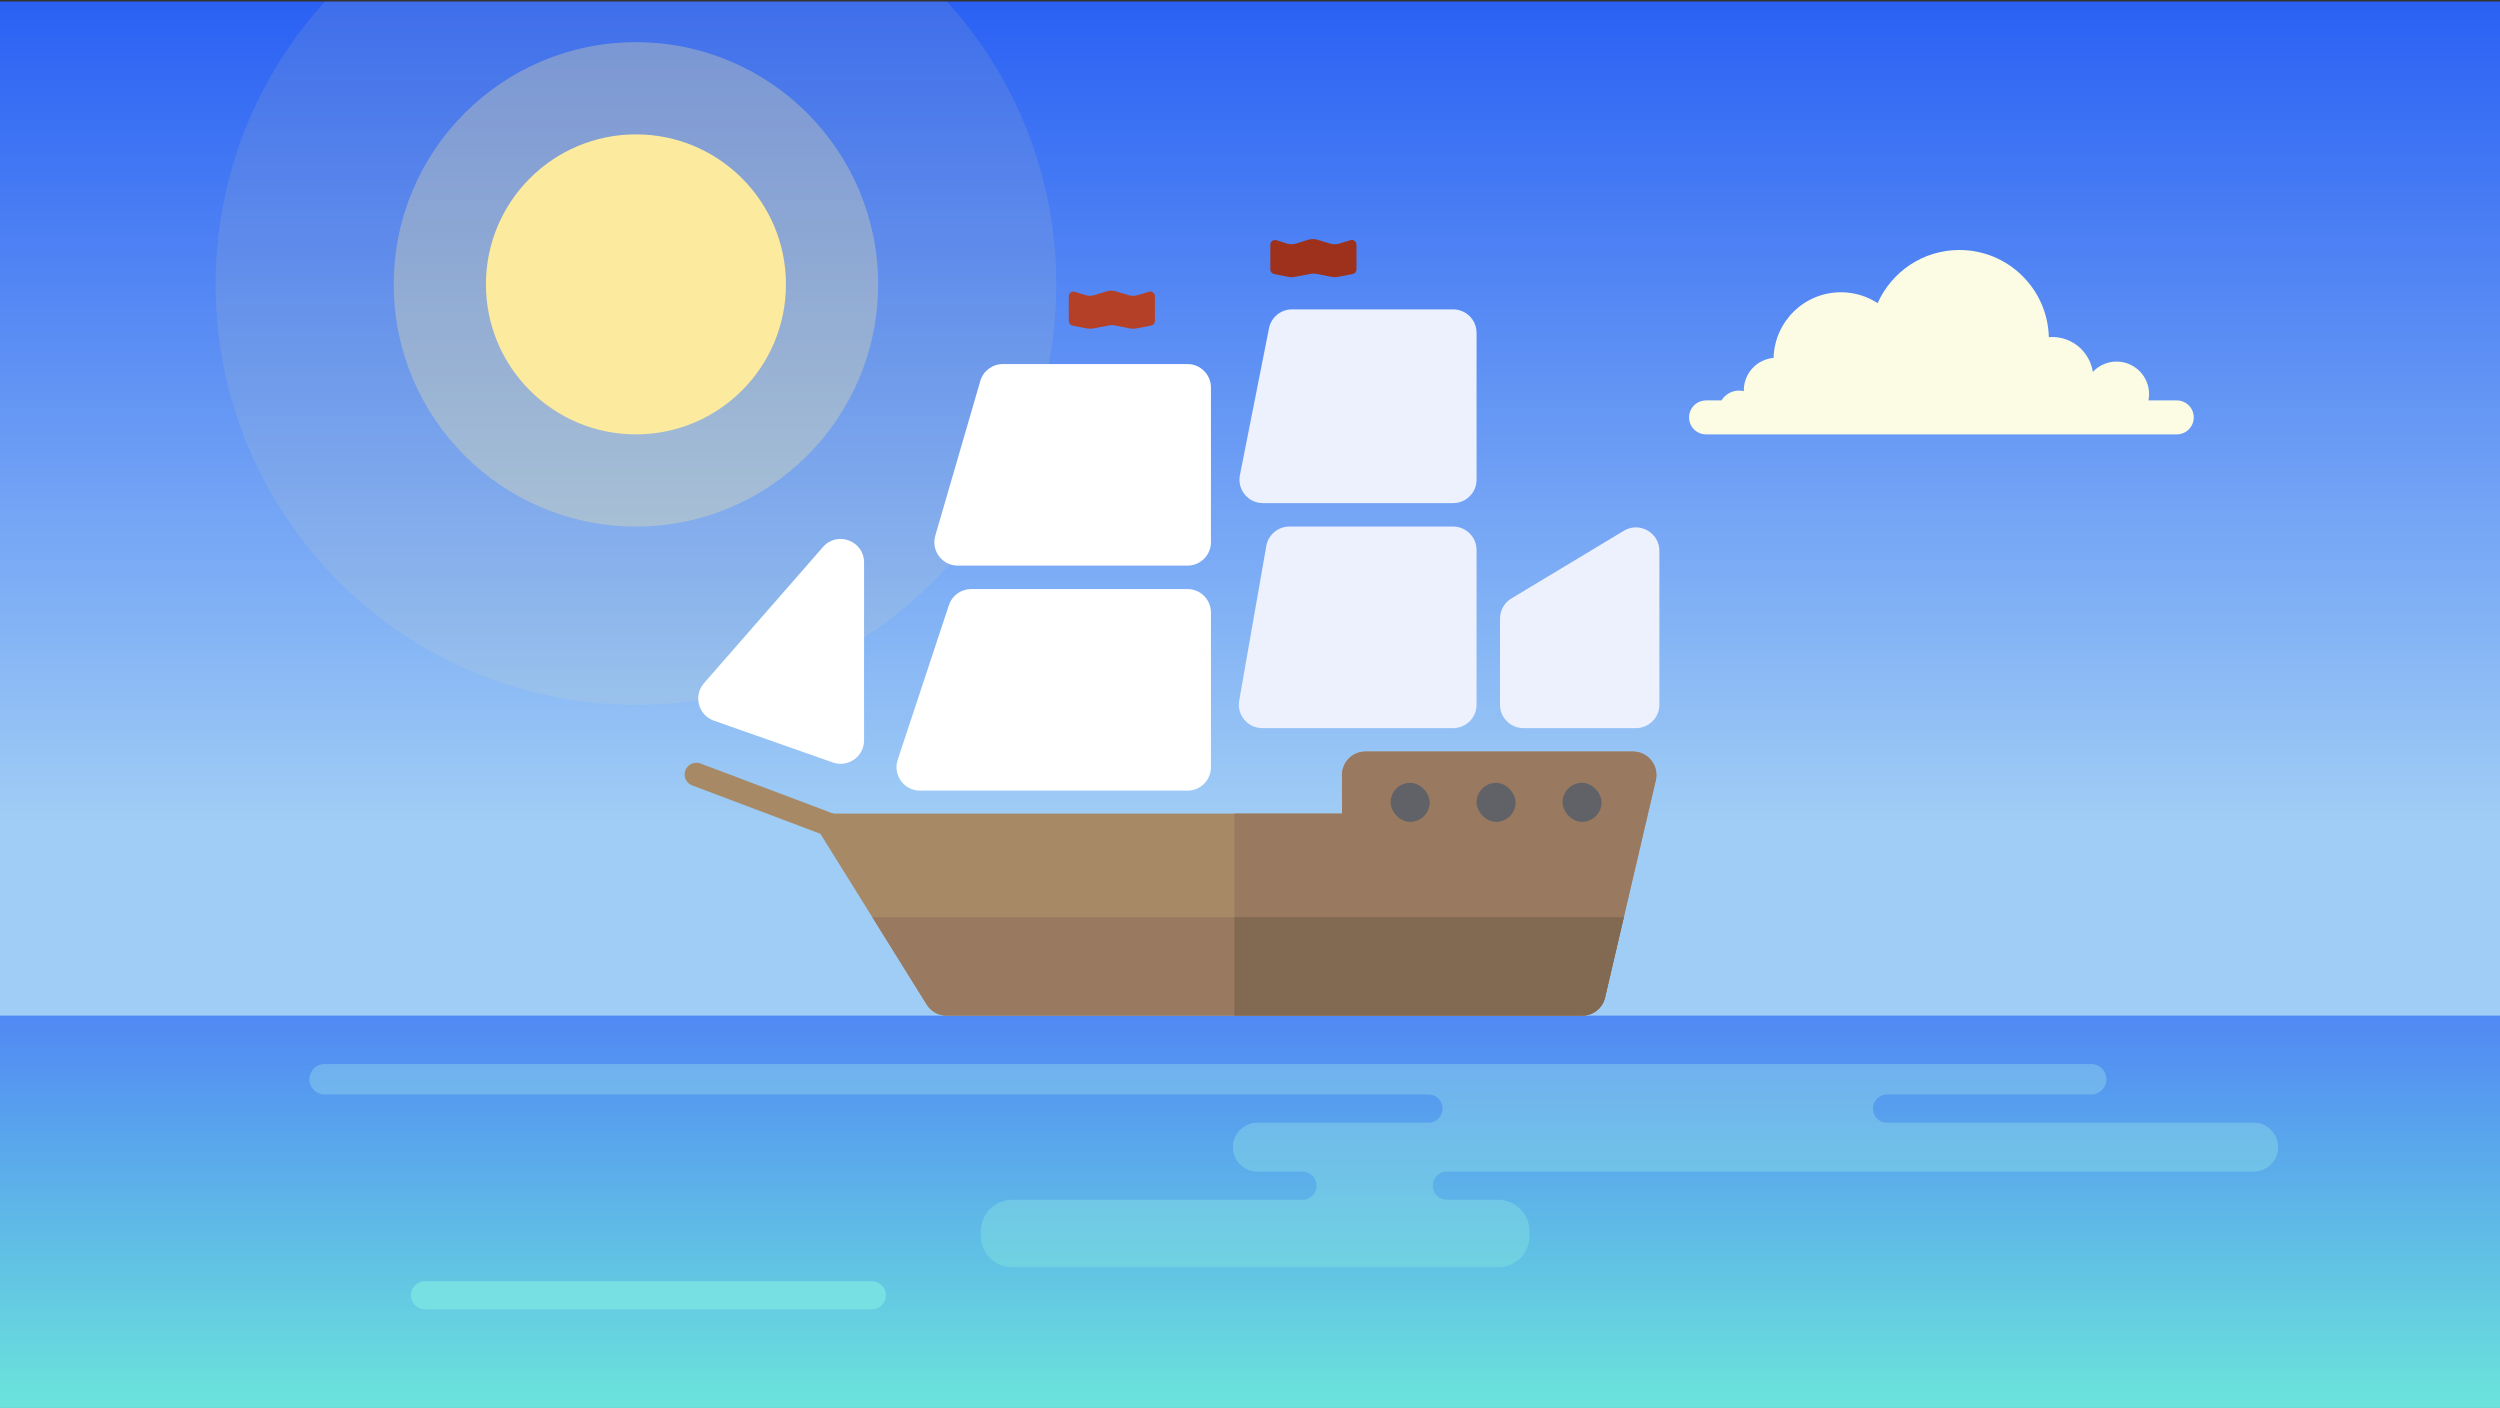 <svg width="1600" height="901" viewBox="0 0 1600 901" fill="none" xmlns="http://www.w3.org/2000/svg">
<rect x="0" y="0" width="1600" height="901" fill="#333333" stroke="none"/>
<rect y="1" width="1600" height="900" fill="url(#paint0_linear_1370_10167)"/>
<path d="M0 650H1600V901H0V650Z" fill="url(#paint1_linear_1370_10167)"/>
<circle cx="407" cy="182" r="96" fill="#FCEA9E"/>
<circle opacity="0.3" cx="407" cy="182" r="155" fill="#FCEA9E"/>
<path opacity="0.1" d="M676 182C676 330.565 555.565 451 407 451C258.435 451 138 330.565 138 182C138 112.297 164.511 48.786 208 1C208 1 330.638 1 409.5 1C488.362 1 606 1 606 1C649.489 48.786 676 112.297 676 182Z" fill="#FCEA9E"/>
<path d="M1091.86 278H1393.14C1399.14 278 1404 273.135 1404 267.133C1404 261.132 1399.14 256.267 1393.14 256.267H1375C1375.25 254.957 1375.4 253.605 1375.4 252.22C1375.4 240.728 1366.08 231.412 1354.6 231.412C1348.61 231.412 1343.21 233.952 1339.41 238.012C1337.47 225.365 1326.55 215.678 1313.36 215.678C1312.66 215.678 1311.96 215.715 1311.25 215.771C1310.46 184.834 1285.14 160 1254.02 160C1230.68 160 1210.6 173.975 1201.69 194.015C1194.93 189.614 1186.87 187.047 1178.2 187.047C1154.76 187.047 1135.7 205.761 1135.1 229.07C1124.43 229.956 1116.05 238.895 1116.05 249.799C1116.05 249.92 1116.05 250.039 1116.05 250.159C1116.06 250.224 1116.06 250.29 1116.06 250.355C1115.07 250.116 1114.04 249.976 1112.97 249.976C1108.22 249.976 1104.07 252.497 1101.76 256.267H1091.86C1090.91 256.267 1089.98 256.391 1089.09 256.623C1084.44 257.847 1081 262.089 1081 267.133C1081 269.406 1081.7 271.516 1082.89 273.26C1084.85 276.121 1088.13 278 1091.86 278Z" fill="#FCFCE4"/>
<path d="M1338.4 681H207.733C202.357 681 198 685.357 198 690.733C198 696.108 202.357 700.465 207.733 700.465H914.227C919.219 700.465 923.265 704.511 923.265 709.503C923.265 714.494 919.219 718.54 914.227 718.54H804.701C796.063 718.54 789.06 725.543 789.06 734.182C789.06 742.82 796.063 749.824 804.701 749.824H833.565C838.556 749.824 842.603 753.87 842.603 758.861C842.603 763.852 838.556 767.898 833.565 767.898H647.735C636.689 767.898 627.735 776.853 627.735 787.898V791C627.735 802.046 636.689 811 647.735 811H958.894C969.94 811 978.894 802.046 978.894 791V787.898C978.894 776.853 969.94 767.898 958.894 767.898H926.044C921.053 767.898 917.007 763.852 917.007 758.861C917.007 753.87 921.053 749.824 926.044 749.824H1442.36C1451 749.824 1458 742.82 1458 734.182C1458 725.543 1451 718.54 1442.36 718.54H1207.67C1202.68 718.54 1198.63 714.494 1198.63 709.503C1198.63 704.511 1202.68 700.465 1207.67 700.465H1338.4C1343.78 700.465 1348.13 696.108 1348.13 690.733C1348.13 685.357 1343.78 681 1338.4 681Z" fill="url(#paint2_linear_1370_10167)"/>
<path d="M263 829C263 824.029 267.029 820 272 820H558C562.971 820 567 824.029 567 829C567 833.971 562.971 838 558 838H272C267.029 838 263 833.971 263 829Z" fill="#76E0E2"/>
<path d="M517 520.704H858.875V496C858.875 487.716 865.591 481 873.875 481H893.062H927.25H1045.09C1054.75 481 1061.9 490.004 1059.7 499.414L1027.21 638.414C1025.62 645.2 1019.57 650 1012.6 650H605.831C600.65 650 595.835 647.326 593.097 642.928L517 520.704Z" fill="#A78966"/>
<path fill-rule="evenodd" clip-rule="evenodd" d="M790 650V520.704H858.875V496C858.875 487.716 865.591 481 873.875 481H893.062H927.25H1045.09C1054.75 481 1061.9 490.004 1059.7 499.414L1027.21 638.414C1025.62 645.2 1019.57 650 1012.6 650H790Z" fill="#997A60"/>
<path fill-rule="evenodd" clip-rule="evenodd" d="M1039.22 587L1027.21 638.414C1025.62 645.2 1019.57 650 1012.6 650H605.83C600.649 650 595.835 647.326 593.096 642.928L558.275 587H1039.22Z" fill="#997A60"/>
<path fill-rule="evenodd" clip-rule="evenodd" d="M790 650V587H1039.22L1027.21 638.414C1025.62 645.2 1019.57 650 1012.6 650H790Z" fill="#816952"/>
<path d="M960 395.882C960 390.621 962.756 385.744 967.264 383.031L1039.26 339.687C1049.26 333.669 1062 340.869 1062 352.538V451C1062 459.284 1055.28 466 1047 466H975C966.716 466 960 459.284 960 451V395.882Z" fill="#EDF0FD"/>
<path d="M810.429 349.411C811.687 342.235 817.919 337 825.204 337H930C938.284 337 945 343.716 945 352V451C945 459.284 938.284 466 930 466H807.857C798.537 466 791.474 457.591 793.082 448.411L810.429 349.411Z" fill="#EDF0FD"/>
<path d="M812.149 210.088C813.54 203.062 819.702 198 826.864 198L930 198C938.284 198 945 204.716 945 213V307C945 315.284 938.284 322 930 322H808.26C798.806 322 791.71 313.361 793.545 304.088L812.149 210.088Z" fill="#EDF0FD"/>
<path d="M607.298 387.286C609.33 381.146 615.07 377 621.538 377H760C768.284 377 775 383.716 775 392V491C775 499.284 768.284 506 760 506H588.766C578.541 506 571.312 495.993 574.526 486.286L607.298 387.286Z" fill="white"/>
<path d="M627.4 243.808C629.264 237.404 635.132 233 641.802 233H760C768.284 233 775 239.716 775 248V347C775 355.284 768.284 362 760 362H612.988C602.992 362 595.792 352.406 598.586 342.808L627.4 243.808Z" fill="white"/>
<path d="M526.705 350.092C535.822 339.658 553 346.106 553 359.962V473.831C553 484.171 542.783 491.41 533.028 487.983L456.898 461.235C446.887 457.718 443.593 445.203 450.575 437.213L526.705 350.092Z" fill="white"/>
<path d="M438.646 493.017C440.108 489.142 444.435 487.185 448.31 488.647L553.573 528.347L548.279 542.382L443.017 502.682C439.141 501.22 437.185 496.893 438.646 493.017Z" fill="#A78966"/>
<rect x="890" y="501" width="25" height="25" rx="12.5" fill="#616267"/>
<rect x="945" y="501" width="25" height="25" rx="12.5" fill="#616267"/>
<rect x="1000" y="501" width="25" height="25" rx="12.5" fill="#616267"/>
<path d="M868.139 156.583C868.139 154.569 866.195 153.127 864.268 153.712L857.064 155.898C855.171 156.472 853.15 156.472 851.257 155.898L843.126 153.431C841.207 152.849 839.158 152.857 837.244 153.454L829.57 155.849C827.63 156.454 825.551 156.454 823.611 155.849L816.894 153.752C814.962 153.15 813 154.593 813 156.616V172.439C813 173.87 814.011 175.102 815.416 175.381L824.67 177.219C825.938 177.471 827.244 177.474 828.514 177.229L838.647 175.273C839.917 175.028 841.222 175.031 842.491 175.283L852.239 177.219C853.508 177.471 854.813 177.474 856.083 177.229L865.708 175.371C867.119 175.098 868.139 173.863 868.139 172.425V156.583Z" fill="#9D311B"/>
<path d="M739.139 189.583C739.139 187.569 737.195 186.127 735.268 186.712L728.064 188.898C726.171 189.472 724.15 189.472 722.257 188.898L714.126 186.431C712.207 185.849 710.158 185.857 708.244 186.454L700.57 188.849C698.63 189.454 696.551 189.454 694.611 188.849L687.894 186.752C685.962 186.15 684 187.593 684 189.616V205.439C684 206.87 685.011 208.102 686.416 208.381L695.67 210.219C696.938 210.471 698.244 210.474 699.514 210.229L709.647 208.273C710.917 208.028 712.222 208.031 713.491 208.283L723.239 210.219C724.508 210.471 725.813 210.474 727.083 210.229L736.708 208.371C738.119 208.098 739.139 206.863 739.139 205.425V189.583Z" fill="#B54028"/>
<defs>
<linearGradient id="paint0_linear_1370_10167" x1="800" y1="1" x2="800" y2="901" gradientUnits="userSpaceOnUse">
<stop stop-color="#2A61F4"/>
<stop offset="0.583" stop-color="#A0CDF5"/>
</linearGradient>
<linearGradient id="paint1_linear_1370_10167" x1="800" y1="650" x2="800" y2="901" gradientUnits="userSpaceOnUse">
<stop stop-color="#5189F4"/>
<stop offset="1" stop-color="#6BE4DB"/>
</linearGradient>
<linearGradient id="paint2_linear_1370_10167" x1="828" y1="681" x2="828" y2="811" gradientUnits="userSpaceOnUse">
<stop stop-color="#70B1EF"/>
<stop offset="1" stop-color="#70D2E1"/>
</linearGradient>
</defs>
</svg>
